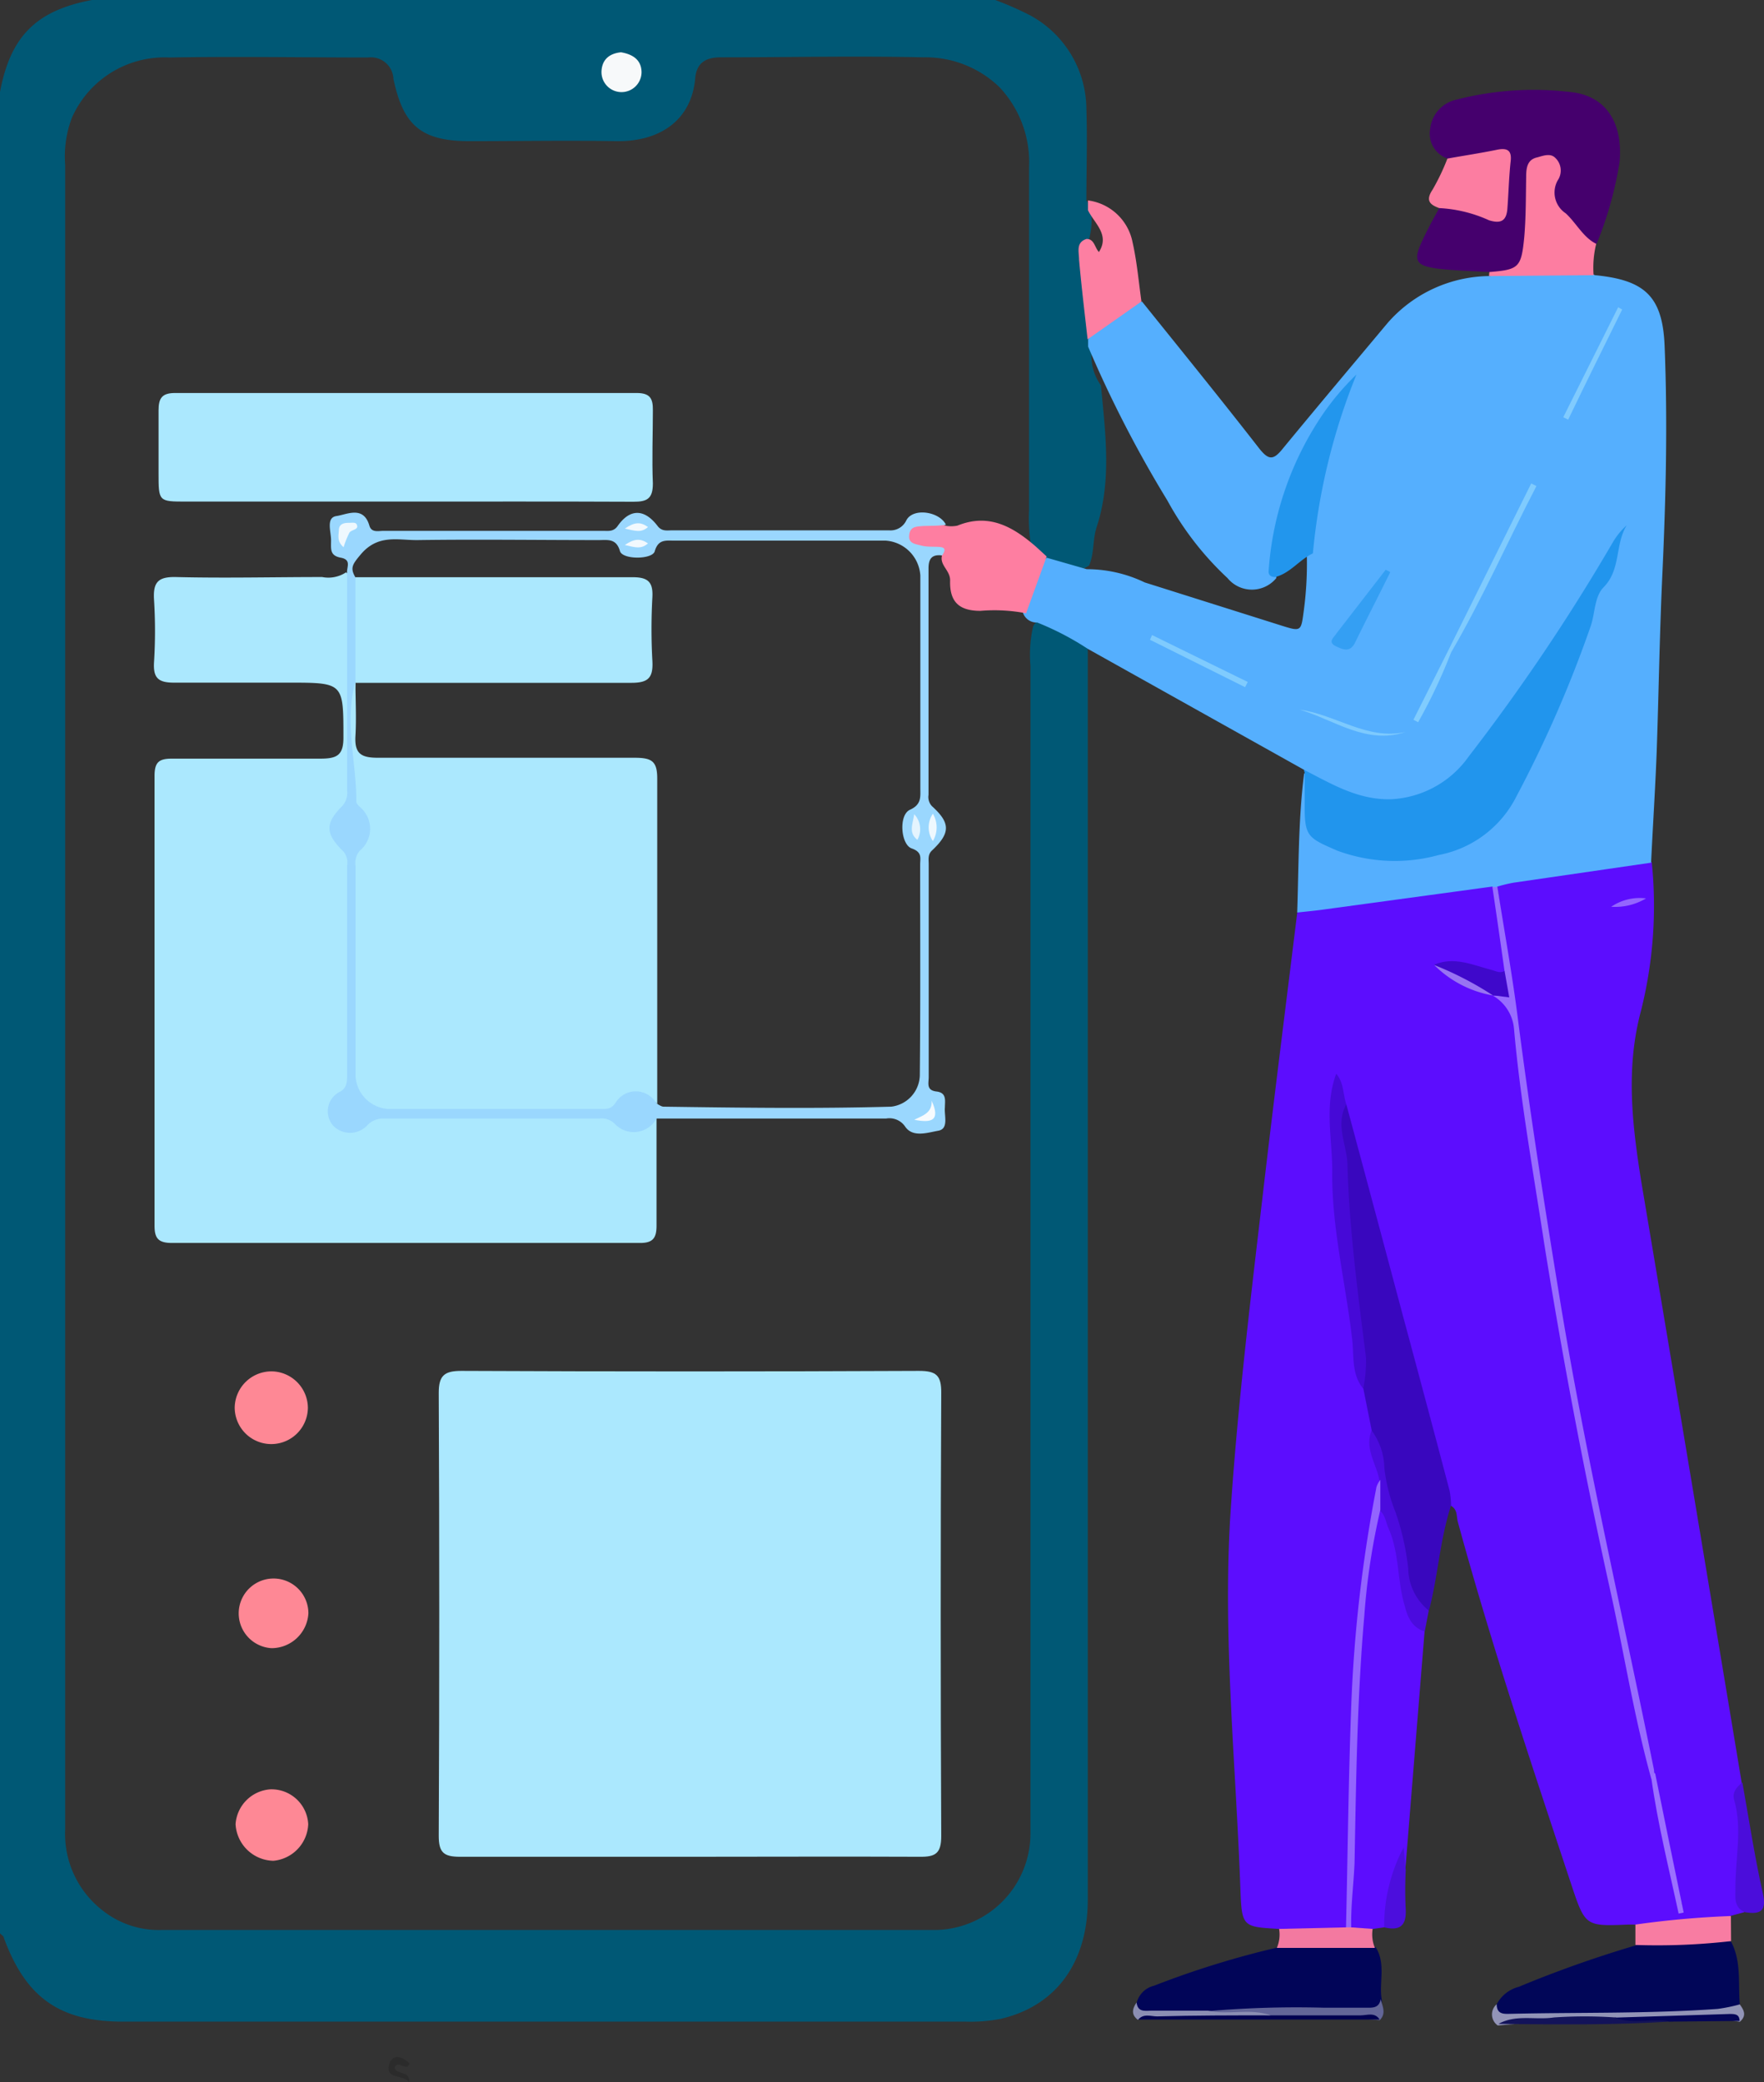 <svg xmlns="http://www.w3.org/2000/svg" viewBox="0 0 101.24 119.48"><rect x="0" y="0" width="101.24" height="119.48" fill="#333333" stroke="none"/><defs><style>.cls-1{fill:#005875;}.cls-2{fill:#5c0dfe;}.cls-3{fill:#55affe;}.cls-4{fill:#2195ed;}.cls-5{fill:#45006d;}.cls-6{fill:#3907be;}.cls-7{fill:#010658;}.cls-8{fill:#010558;}.cls-9{fill:#fd7da1;}.cls-10{fill:#fd7fa2;}.cls-11{fill:#fc7da1;}.cls-12{fill:#f87ca2;}.cls-13{fill:#4b0bde;}.cls-14{fill:#4b0ddb;}.cls-15{fill:#f379a0;}.cls-16{fill:#9294b7;}.cls-17{fill:#4c0edd;}.cls-18{fill:#636698;}.cls-19{fill:#131359;}.cls-20{fill:#000150;}.cls-21{fill:#8b8eb3;}.cls-22{fill:#040557;}.cls-23{fill:#2b2b2b;}.cls-24{fill:#fe7ea1;}.cls-25{fill:#f7f9fa;}.cls-26{fill:#986cfe;}.cls-27{fill:#4609d7;}.cls-28{fill:#9364fe;}.cls-29{fill:#3f08cb;}.cls-30{fill:#9b70fe;}.cls-31{fill:#9873f2;}.cls-32{fill:#9465fe;}.cls-33{fill:#2296ed;}.cls-34{fill:#349ff3;}.cls-35{fill:#7fcbfe;}.cls-36{fill:#80cbfe;}.cls-37{fill:#7dcafe;}.cls-38{fill:#80ccfe;}.cls-39{fill:#abe8fe;}.cls-40{fill:#fe8895;}.cls-41{fill:#9ad7fe;}.cls-42{fill:#fefefe;}.cls-43{fill:#eef8fe;}.cls-44{fill:#f7fbfe;}.cls-45{fill:#e4f4fe;}.cls-46{fill:#f2f9fe;}</style></defs><title>Ativo 24</title><g id="Camada_2" data-name="Camada 2"><g id="Camada_6" data-name="Camada 6"><path class="cls-1" d="M57.12,0a18.29,18.29,0,0,1,2,.88,6.15,6.15,0,0,1,3.23,5.37c.06,1.75,0,3.5,0,5.25a1.31,1.31,0,0,1,.26.56,4.13,4.13,0,0,1-.1,1.64,3.08,3.08,0,0,0-.24,2.19,35.15,35.15,0,0,1,.39,3.54,2.57,2.57,0,0,1,0,.62,2.94,2.94,0,0,0,.48,2c.09.12,0-.05.05.1.25,2.71.62,5.44-.25,8.09-.24.74-.13,1.5-.43,2.2-1,.73-1.81-.12-2.69-.38a1.34,1.34,0,0,1-.66-.86,9.38,9.38,0,0,1-.1-1.91q0-9.84,0-19.68A6.28,6.28,0,0,0,57.36,5,6.1,6.1,0,0,0,53,3.29c-3.88-.09-7.76,0-11.64,0-.85,0-1.38.31-1.46,1.2-.21,2.39-2,3.65-4.54,3.61-2.8-.05-5.6,0-8.4,0s-3.82-.91-4.38-3.58a1.29,1.29,0,0,0-1.45-1.22c-3.8,0-7.6-.07-11.4,0A5.81,5.81,0,0,0,4.13,6.75a6.23,6.23,0,0,0-.39,2.7V76.89c0,9.36,0,18.72,0,28.08a5.56,5.56,0,0,0,2.2,4.69,5.18,5.18,0,0,0,3.35,1.08q22.08,0,44.16,0a5.54,5.54,0,0,0,5.69-5.47c0-.56,0-1.12,0-1.68q0-32.7,0-65.39A7.37,7.37,0,0,1,59.28,36a.6.6,0,0,1,.87-.36,3.9,3.9,0,0,1,2.28,1.55c0,.48,0,1,0,1.44V109c0,3.6-1.81,6.1-5,6.84a9.09,9.09,0,0,1-2,.16H7.06c-3.64,0-5.58-1.38-6.84-4.81,0-.1-.15-.17-.22-.26V5.28C.6,2.08,2.08.6,5.28,0Z"/><path class="cls-2" d="M73.41,110.68c-2.07-.12-2.14-.11-2.22-2.24-.25-7.1-1-14.19-.59-21.3.42-6.58,1.24-13.12,2-19.66.59-5,1.23-10.06,1.85-15.1.29-.4.75-.4,1.17-.46,2.95-.44,5.9-.85,8.84-1.28a1.77,1.77,0,0,1,1.16.12c.62,1.49.55,3.12.9,4.66-.11.74-.63.58-1.1.48a6.22,6.22,0,0,0-2.56-.36,10.62,10.62,0,0,0,2.87,1.4,2.17,2.17,0,0,1,.35.15,1.66,1.66,0,0,1,.9,1.47c.81,7.23,2,14.39,3.36,21.54,1.35,7.31,3,14.57,4.52,21.83.42,2.45,1,4.86,1.53,7.3.1.14.21-.08.09,0s-.08,0-.1-.07c-.56-2.47-1.07-5-1.57-7.44-1.46-6.85-3-13.69-4.29-20.57-.89-4.57-1.64-9.16-2.32-13.77-.45-3-.76-6-1.28-9-.43-2.51-.58-5-1-7.55a1,1,0,0,1,.88-.53c2.34-.32,4.66-.72,7-1,.34-.05.72-.15,1,.19A24.7,24.7,0,0,1,94.18,58c-.88,3.29-.51,6.47,0,9.7q2.91,17.3,5.78,34.59a1.87,1.87,0,0,0-.16.92,17.81,17.81,0,0,1,.07,5,8.34,8.34,0,0,0,.24,1.51l-.82.22a10.76,10.76,0,0,1-5.48.49c-.12,0-.24,0-.36,0-2.47.1-2.47.1-3.28-2.33-2.28-6.89-4.59-13.77-6.5-20.77-.09-.32,0-.73-.42-.94-.8-1.24-.87-2.72-1.25-4.08C80.3,76,78.58,69.77,77,63.49a6.94,6.94,0,0,0-.17-.94,61.87,61.87,0,0,0,.94,12.25c.3,1.59.36,3.24.76,4.82a6.6,6.6,0,0,1,.46,2.4c-.28,1.11.58,2.09.41,3.19a99.15,99.15,0,0,0-1.55,17.71c0,2.26-.15,4.53-.2,6.8a1.38,1.38,0,0,1-.3,1A5.43,5.43,0,0,1,73.41,110.68Z"/><path class="cls-3" d="M94.76,49.5l-7.91,1.15a9.28,9.28,0,0,0-.91.22c-.09.14-.18.15-.29,0l-9.55,1.3c-.55.08-1.1.13-1.65.19.09-2.67.06-5.36.4-8,.55.57.34,1.29.31,1.94a2,2,0,0,0,1.39,2.12c3.45,1.52,8.68.73,10.67-3.72A99,99,0,0,0,91.6,34.09c.33-1,1.09-1.94,1.16-2.73a95.41,95.41,0,0,1-8.43,12.45c-2.86,3.39-6.87,2.84-9.49.36L62.43,37.23a16.32,16.32,0,0,0-2.9-1.51.83.83,0,0,1-.82-.56A6.77,6.77,0,0,1,60.07,32l2.3.66a7.66,7.66,0,0,1,3.33.76l7.86,2.48c1.14.36,1.11.31,1.27-.88A20.29,20.29,0,0,0,75,31.77a29.75,29.75,0,0,1,2.38-9.6c-2.53,3.25-4.27,6.75-4.13,11a1.81,1.81,0,0,1-2.8,0A17.53,17.53,0,0,1,67,28.72a68.19,68.19,0,0,1-4.55-8.83v-.42a6.28,6.28,0,0,1,3.09-2.17c2.25,2.8,4.51,5.58,6.72,8.42.56.71.83.69,1.38,0,2-2.43,4-4.8,6-7.19a7.85,7.85,0,0,1,5.92-2.69c.52-.5,1.19-.35,1.8-.34,1.39,0,2.82-.34,4.18.29,2.89.28,3.9,1.23,4,4.15.17,4.31.07,8.62-.13,12.93-.16,3.43-.21,6.86-.33,10.29C95,45.27,94.86,47.38,94.76,49.5Z"/><path class="cls-4" d="M74.84,44.17c1.58.81,3.1,1.74,5,1.69a5.8,5.8,0,0,0,4.45-2.45,113.94,113.94,0,0,0,8.26-12.27,4.1,4.1,0,0,1,.81-1c-.68,1.1-.32,2.53-1.32,3.55-.54.55-.49,1.48-.74,2.22a69.57,69.57,0,0,1-4.26,9.77,6.31,6.31,0,0,1-4.47,3.38,9.5,9.5,0,0,1-5.82-.25C75,48.05,74.86,48,74.88,46c0-.56,0-1.11,0-1.67A.41.41,0,0,1,74.84,44.17Z"/><path class="cls-5" d="M85.48,15.61c-1-.06-2-.08-3-.2-1.23-.17-1.38-.47-.87-1.56.3-.65.64-1.28,1-1.92.74-.61,1.43,0,2.12.13,1.35.3,1.57.19,1.59-1.17,0-2.49.14-2-1.89-1.7-.44.07-.93.33-1.35-.09a1.51,1.51,0,0,1-1-1.7,1.92,1.92,0,0,1,1.5-1.68,17.81,17.81,0,0,1,6.78-.41c1.85.29,2.79,1.77,2.59,4A21.06,21.06,0,0,1,91.63,14,3.68,3.68,0,0,1,89,10.55c.06-.44.33-1.09-.36-1.15s-.73.61-.75,1.14a19.39,19.39,0,0,1-.2,3.57C87.38,15.58,87,15.82,85.48,15.61Z"/><path class="cls-2" d="M79.44,110.59l-.66.09a1.05,1.05,0,0,1-1.29,0,19.94,19.94,0,0,1,0-4.3q.16-4.83.31-9.68a92.49,92.49,0,0,1,1.06-10c.67-.42.81.15,1,.57a10.92,10.92,0,0,1,.78,3.34,6,6,0,0,0,1.12,3l-1.11,13.73a.62.62,0,0,1-.28-.56C79.79,107.94,80.15,109.4,79.44,110.59Z"/><path class="cls-6" d="M77.27,63.37q1.67,6.21,3.32,12.4,1.32,4.89,2.61,9.78a5.56,5.56,0,0,1,.08.83c-.65,2-.74,4-1.26,6-.62.23-.68-.33-.92-.65-.76-1-.42-2.29-.82-3.4a48,48,0,0,1-1.56-6.28l-.48-2.4c-.26-2.2-.52-4.4-.76-6.6q-.49-4.26-.68-8.57C76.78,64.06,76.59,63.54,77.27,63.37Z"/><path class="cls-7" d="M85.9,115a2,2,0,0,1,1.27-1,66.43,66.43,0,0,1,6.69-2.37,1.16,1.16,0,0,1,.87-.34c1.54.09,3.09-.3,4.62.12.6,1.13.4,2.38.5,3.58a2.42,2.42,0,0,1-1.54.55,104.46,104.46,0,0,1-11.33.25C86.49,115.75,85.78,115.85,85.9,115Z"/><path class="cls-8" d="M65.23,114.94a1.35,1.35,0,0,1,1-1,52.17,52.17,0,0,1,7.11-2.2,11.26,11.26,0,0,1,5.62,0c.58.92.19,2,.33,2.92s-.66.82-1.19.83c-2.31,0-4.61,0-6.92,0a7,7,0,0,0-1.77.11c-1.08.06-2.16,0-3.24,0C65.66,115.66,65.07,115.73,65.23,114.94Z"/><path class="cls-9" d="M85.48,15.61c1.68-.14,1.83-.24,2-2,.1-1.14.09-2.3.11-3.46,0-.51.06-1,.64-1.12.35-.1.73-.24,1,0a1,1,0,0,1,.17,1.32,1.43,1.43,0,0,0,.46,1.89c.61.56,1,1.38,1.75,1.75a5.75,5.75,0,0,0-.15,1.8l-6,.05A1.64,1.64,0,0,1,85.48,15.61Z"/><path class="cls-10" d="M65.51,17.3l-3.09,2.17c-.17-1.52-.35-3-.49-4.56,0-.45-.2-1,.43-1.2.45,0,.46.49.71.75.64-1-.27-1.65-.63-2.4V11.5A3,3,0,0,1,65,13.9C65.25,15,65.35,16.16,65.51,17.3Z"/><path class="cls-11" d="M83.07,9.1c.94-.17,1.88-.31,2.81-.5.6-.13.9,0,.82.66-.1.91-.12,1.83-.19,2.74-.06.67-.37.85-1.05.64a7.86,7.86,0,0,0-2.86-.7c-.56-.2-.79-.45-.38-1.06A12.64,12.64,0,0,0,83.07,9.1Z"/><path class="cls-12" d="M99.35,111.38a37.35,37.35,0,0,1-5.49.22c0-.39,0-.78,0-1.17a52.86,52.86,0,0,1,5.48-.49Z"/><path class="cls-13" d="M78.72,82.08a3.71,3.71,0,0,1,.73,2.15,9.82,9.82,0,0,0,.65,2.56A14.59,14.59,0,0,1,80.82,90,3.16,3.16,0,0,0,82,92.41l-.23,1.2c-.75-.22-1-.86-1.16-1.51-.43-1.45-.29-3-.93-4.43-.16-.35-.17-.77-.51-1a2.84,2.84,0,0,1,0-1.73C79,84,78.3,83.12,78.72,82.08Z"/><path class="cls-14" d="M100.14,109.72c-.67-.29-.53-.9-.54-1.44,0-1.67.4-3.35-.07-5-.13-.43.14-.75.47-1,.38,2.12.7,4.24,1.17,6.34C101.4,109.61,101.09,109.88,100.14,109.72Z"/><path class="cls-15" d="M78.91,111.77H73.28a1.94,1.94,0,0,0,.13-1.09l3.84-.09a.22.22,0,0,1,.3,0l1.23.09A2,2,0,0,0,78.91,111.77Z"/><path class="cls-16" d="M85.9,115c0,.6.42.56.83.55,4-.09,7.9,0,11.85-.28a9.54,9.54,0,0,0,1.27-.26c.23.32.42.64,0,1a12.1,12.1,0,0,0-3.75-.09l-3.45.09c-2.23,0-4.46,0-6.69.21A.77.77,0,0,1,85.9,115Z"/><path class="cls-17" d="M79.44,110.59A9.64,9.64,0,0,1,80.56,106l.12,1.31a21.5,21.5,0,0,0,0,2.27C80.72,110.58,80.26,110.78,79.44,110.59Z"/><path class="cls-18" d="M69.32,115.4a58.67,58.67,0,0,1,6.63-.2c.79,0,1.59,0,2.38,0,.39,0,.82.06.91-.49.1.41.34.82-.06,1.21-2.05-.24-4.11,0-6.17-.12a14.59,14.59,0,0,0-2.47-.1C70.12,115.65,69.66,115.8,69.32,115.4Z"/><path class="cls-19" d="M86,116.13c1-.56,2.12-.21,3.18-.37a26,26,0,0,1,3.53,0c1,.26,2.14-.17,3.18.23C92.55,116.21,89.25,116.16,86,116.13Z"/><path class="cls-20" d="M72.93,115.64c1.72,0,3.44,0,5.16,0,.37,0,.81-.2,1.09.24H65.31c0-.28.15-.33.37-.33C68.1,115.61,70.52,115.47,72.93,115.64Z"/><path class="cls-21" d="M72.93,115.64c-2.17,0-4.35,0-6.52.06-.36,0-.79-.19-1.1.2-.39-.29-.34-.62-.08-1,.07.59.51.47.89.47h3.2C70.51,115.64,71.75,115.21,72.93,115.64Z"/><path class="cls-22" d="M95.84,116c-1-.21-2.15.17-3.18-.23l6.61-.21c.29,0,.56,0,.57.4Z"/><path class="cls-23" d="M23.48,119.48c-.28-.47-1.44-.12-1.13-1.07.18-.56.74-.44,1.16,0-.21.51-.65-.28-.86.23C22.73,119.07,23.56,118.79,23.48,119.48Z"/><path class="cls-24" d="M54.24,30.16a1.73,1.73,0,0,0,.71,0c1.82-.74,3.21.08,4.52,1.22l.6.55c-.39,1.09-.79,2.17-1.18,3.26a9.6,9.6,0,0,0-2.62-.14c-1.21,0-1.78-.5-1.74-1.75,0-.58-.6-.86-.47-1.41-.32-.38-.75-.15-1.12-.22s-1-.26-1-.85.48-.85,1-.91A1.84,1.84,0,0,1,54.24,30.16Z"/><path class="cls-25" d="M35.64,3c.71.12,1.18.46,1.18,1.16a1.15,1.15,0,1,1-2.3-.05C34.55,3.35,35.05,3.06,35.64,3Z"/><path class="cls-26" d="M85.65,50.89l.29,0c.39,2.51.85,5,1.17,7.53.68,5.29,1.5,10.54,2.36,15.8,1.49,9.18,3.62,18.23,5.46,27.35,0,.07,0,.15.06.23s-.07.23-.22.26c-1-3.6-1.57-7.28-2.38-10.92q-2.17-9.83-3.76-19.76C88,67.24,87.25,63.13,86.89,59a2.44,2.44,0,0,0-1.21-1.87c.58,0,.75-.17.52-.72-.1-.23,0-.46.15-.68C86.12,54.1,85.89,52.5,85.65,50.89Z"/><path class="cls-27" d="M77.27,63.37c-.64,1.13,0,2.25.06,3.37.1,3.74.6,7.46,1.07,11.17a8.21,8.21,0,0,1-.16,1.77c-.68-.81-.53-1.9-.63-2.78-.37-3.26-1.2-6.5-1.15-9.76,0-1.81-.46-3.68.23-5.53C77.14,62.14,77.07,62.8,77.27,63.37Z"/><path class="cls-28" d="M77.55,110.59h-.3c.1-4.23.14-8.47.3-12.7A81.73,81.73,0,0,1,79,85.32a1.37,1.37,0,0,1,.22-.41c0,.58,0,1.15,0,1.73a39,39,0,0,0-.92,6.08c-.41,4.72-.47,9.45-.56,14.18C77.69,108.13,77.52,109.36,77.55,110.59Z"/><path class="cls-29" d="M86.35,55.71l.27,1.52-.94-.12h0a19.68,19.68,0,0,1-3.38-1.75c1.14-.49,2.19,0,3.26.28C85.84,55.71,86.08,55.87,86.35,55.71Z"/><path class="cls-30" d="M94.77,102l.22-.26q.81,4,1.64,8l-.29.06C95.79,107.23,95.14,104.67,94.77,102Z"/><path class="cls-31" d="M82.31,55.37a19,19,0,0,1,3.38,1.75A6.28,6.28,0,0,1,82.31,55.37Z"/><path class="cls-32" d="M94.47,51.55a3.46,3.46,0,0,1-2,.48A2.91,2.91,0,0,1,94.47,51.55Z"/><path class="cls-33" d="M75.35,31.75c-.78.37-1.3,1.14-2.16,1.36-.19,0-.41-.07-.38-.36A18.21,18.21,0,0,1,76,23.65a15,15,0,0,1,1.85-2.16A36.17,36.17,0,0,0,75.35,31.75Z"/><path class="cls-34" d="M79.79,32.83c-.66,1.34-1.35,2.67-2,4-.27.61-.68.46-1.06.28-.61-.26-.15-.54,0-.8l2.8-3.62Z"/><path class="cls-35" d="M83.06,37.44l4.82-9.7.3.15c-1.65,3.17-3.09,6.45-4.9,9.55C83.21,37.56,83.13,37.56,83.06,37.44Z"/><path class="cls-36" d="M93.1,17.76C92.06,19.87,91,22,90,24.08l-.28-.14,3.15-6.31Z"/><path class="cls-37" d="M80.67,42c-2.26.75-4.08-.69-6.07-1.28C76.66,41,78.47,42.49,80.67,42Z"/><path class="cls-35" d="M71.46,39.43,66,36.71l.12-.27,5.49,2.69Z"/><path class="cls-38" d="M83.06,37.44h.22a30.82,30.82,0,0,1-1.89,4l-.27-.14Z"/><path class="cls-39" d="M39.48,106.54c-4.36,0-8.72,0-13.08,0-.93,0-1.22-.24-1.22-1.2q.06-12.72,0-25.42c0-1,.33-1.26,1.3-1.26q13.12.06,26.26,0c1,0,1.29.26,1.28,1.27q-.06,12.7,0,25.42c0,1-.33,1.2-1.23,1.19C48.35,106.52,43.91,106.54,39.48,106.54Z"/><path class="cls-39" d="M37.68,64.08c0,2.08,0,4.16,0,6.24,0,.7-.19,1-.94,1q-13.44,0-26.87,0c-.81,0-1-.29-1-1q0-12.9,0-25.79c0-.79.24-1,1-1,2.84,0,5.68,0,8.52,0,.95,0,1.33-.19,1.32-1.24,0-3.12,0-3.12-3.14-3.12-2.2,0-4.4,0-6.59,0-.92,0-1.19-.29-1.14-1.17a28.67,28.67,0,0,0,0-3.59c-.06-1,.23-1.32,1.25-1.3,2.8.07,5.6,0,8.4,0a1.84,1.84,0,0,0,1.37-.27c.44.36.37.86.37,1.33,0,3.52,0,7,0,10.55a2.9,2.9,0,0,1-.56,1.9,1.26,1.26,0,0,0,0,1.75,2.38,2.38,0,0,1,.55,1.78c0,3.63,0,7.27,0,10.9a2.82,2.82,0,0,1-.57,1.9.82.82,0,1,0,1.1,1.22,3.38,3.38,0,0,1,2-.42H32.93a5,5,0,0,1,2.9.51C36.44,64.64,37.05,64.09,37.68,64.08Z"/><path class="cls-39" d="M23.15,28.78H10.69c-1.59,0-1.59,0-1.59-1.64,0-1.2,0-2.4,0-3.59,0-.71.2-1,.95-1q13.25,0,26.48,0c.77,0,.95.3.94,1,0,1.39-.06,2.79,0,4.19,0,.89-.34,1.05-1.12,1.05C31.94,28.77,27.55,28.78,23.15,28.78Z"/><path class="cls-40" d="M15.67,78.69a2.11,2.11,0,0,1,2,2.07,2.1,2.1,0,0,1-4.2,0A2.11,2.11,0,0,1,15.67,78.69Z"/><path class="cls-40" d="M15.58,94.57a2,2,0,1,1,2.12-2A2.12,2.12,0,0,1,15.58,94.57Z"/><path class="cls-40" d="M17.69,104.67a2.2,2.2,0,0,1-2,2.1,2.22,2.22,0,0,1-2.17-2.1,2.15,2.15,0,0,1,2-2A2.11,2.11,0,0,1,17.69,104.67Z"/><path class="cls-41" d="M54.23,63.54c0-.37.12-.84-.48-.91s-.45-.47-.45-.83q0-6.11,0-12.22c0-.27-.06-.55.19-.78,1.06-1,1.07-1.57,0-2.54a.76.76,0,0,1-.2-.65c0-4.32,0-8.63,0-13,0-.57.21-.81.78-.74.11-.17.24-.39,0-.46s-.79,0-1.17-.1-.77-.12-.72-.6.37-.49.7-.52.94,0,1.41-.08c-.36-.75-1.87-1-2.27-.26a1,1,0,0,1-1,.58H38.6c-.3,0-.61.08-.86-.25-.76-1-1.59-1-2.29,0-.24.34-.54.28-.84.28q-6.3,0-12.59,0c-.3,0-.7.12-.82-.3-.34-1.16-1.28-.64-1.89-.55S19,30.49,19,31s-.08.88.56,1,.32.56.36.89q0,6.24,0,12.47a1.11,1.11,0,0,1-.27.88c-1,1-1,1.59.08,2.64a1,1,0,0,1,.19.79v12c0,.41,0,.78-.46,1a1.25,1.25,0,0,0-.32,1.94,1.35,1.35,0,0,0,1.9,0,1.25,1.25,0,0,1,1-.43H34.4a1.07,1.07,0,0,1,.86.28,1.49,1.49,0,0,0,2.42-.28l13.18,0a1.09,1.09,0,0,1,1.1.48c.44.62,1.27.33,1.89.22S54.18,64,54.23,63.54Zm-1.44-1.83a1.86,1.86,0,0,1-1.64,1.79c-4.35.12-8.71.06-13.06,0-.14,0-.28-.12-.42-.18a9.31,9.31,0,0,1-.38-3.19q0-7.32,0-14.64c0-1.64-.06-1.7-1.67-1.7H22.42A6.83,6.83,0,0,1,21,43.74c-.44-.09-.73-.29-.71-.8a27,27,0,0,1,.12-3.82h0a2.57,2.57,0,0,1,1.83-.38c4.19,0,8.38,0,12.57,0,2.26,0,2.26,0,2.26-2.32V36.3c0-3,.33-2.79-2.74-2.79H22.23a2.57,2.57,0,0,1-1.83-.38c-.32-.54-.17-.75.28-1.29,1-1.21,2.15-.84,3.27-.85,3.47-.05,7,0,10.42,0,.5,0,1-.11,1.21.63.15.51,1.89.49,2,0,.2-.68.63-.6,1.09-.6H50.82a2.14,2.14,0,0,1,2,2V45.21c0,.5.08.95-.59,1.25s-.53,2,.09,2.22.49.54.49.93C52.81,53.64,52.83,57.68,52.79,61.71Z"/><path class="cls-42" d="M37.06,36.36Z"/><path class="cls-39" d="M20.4,39.12c0,1,.06,2.08,0,3.11s.34,1.25,1.3,1.25c4.91,0,9.82,0,14.73,0,1,0,1.3.21,1.29,1.24,0,6.23,0,12.45,0,18.68a1.36,1.36,0,0,0-2.39-.13c-.26.41-.58.36-.92.36H22.26a2,2,0,0,1-1.85-1.83c0-4,0-8.07,0-12.1a1.08,1.08,0,0,1,.23-.88,1.63,1.63,0,0,0,0-2.53c-.08-.09-.19-.19-.19-.29C20.46,43.68,19.74,41.4,20.4,39.12Z"/><path class="cls-39" d="M20.4,33.12c5.3,0,10.61,0,15.92,0,.92,0,1.17.32,1.12,1.18a33.07,33.07,0,0,0,0,3.59c.06,1-.22,1.3-1.25,1.29-5.26,0-10.53,0-15.79,0Z"/><path class="cls-43" d="M19.72,31.4c-.4-.35-.28-.67-.27-1S19.73,30,20,30s.45-.06.5.17-.35.23-.45.4A5.29,5.29,0,0,0,19.72,31.4Z"/><path class="cls-44" d="M53.47,63.16c.52,1.14,0,1.29-1,1.09C53,64,53.5,63.84,53.47,63.16Z"/><path class="cls-43" d="M53.54,46.69a1.54,1.54,0,0,1,0,1.57A1.4,1.4,0,0,1,53.54,46.69Z"/><path class="cls-45" d="M52.47,46.72a1.25,1.25,0,0,1,.18,1.47C52.15,47.79,52.36,47.36,52.47,46.72Z"/><path class="cls-46" d="M35.86,30.33c.58-.39.9-.39,1.33-.09C36.8,30.59,36.46,30.46,35.86,30.33Z"/><path class="cls-46" d="M35.86,31.27c.57-.38.9-.38,1.33-.09C36.79,31.53,36.45,31.41,35.86,31.27Z"/></g></g></svg>